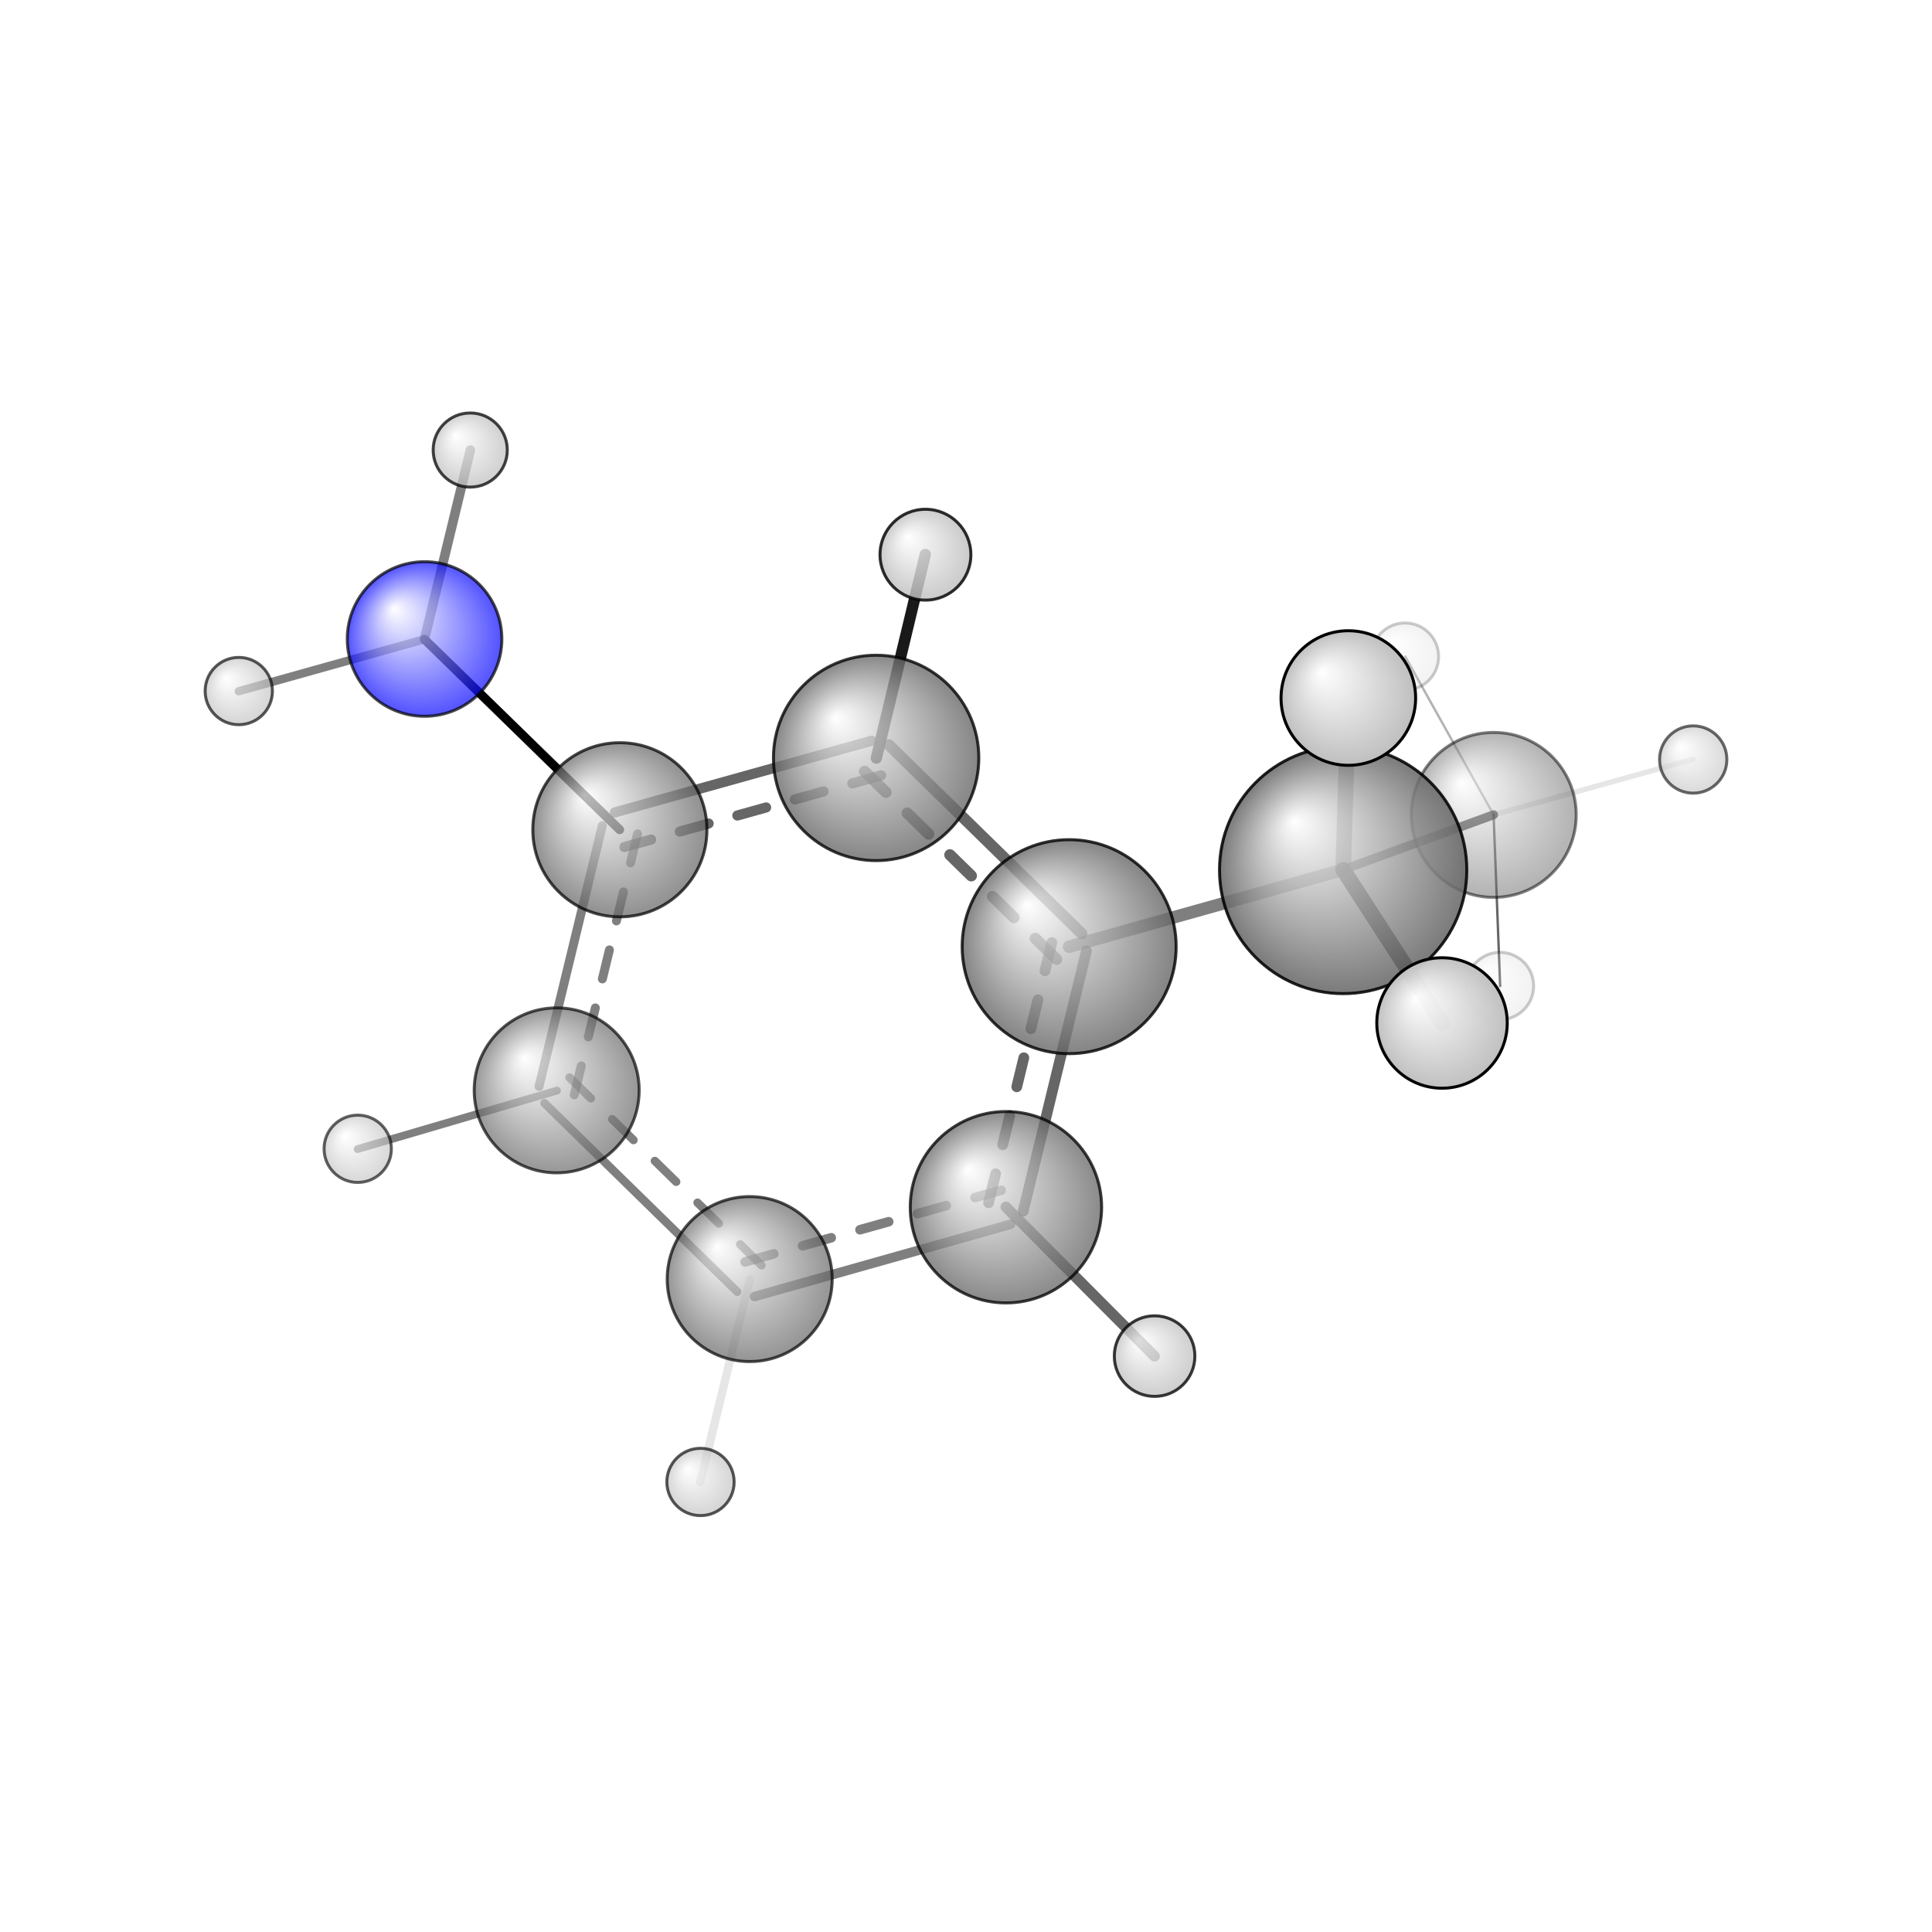 <?xml version="1.0"?>
<svg version="1.1" id="topsvg"
xmlns="http://www.w3.org/2000/svg" xmlns:xlink="http://www.w3.org/1999/xlink"
xmlns:cml="http://www.xml-cml.org/schema" x="0" y="0" width="200px" height="200px" viewBox="0 0 100 100">
<title>11475 - Open Babel Depiction</title>
<rect x="0" y="0" width="100" height="100" fill="white"/>
<defs>
<radialGradient id='radialffffff0ccff' cx='50%' cy='50%' r='50%' fx='30%' fy='30%'>
  <stop offset=' 0%' stop-color="rgb(255,255,255)"  stop-opacity='1.0'/>
  <stop offset='100%' stop-color="rgb(12,12,255)"  stop-opacity ='1.0'/>
</radialGradient>
<radialGradient id='radialffffff666666' cx='50%' cy='50%' r='50%' fx='30%' fy='30%'>
  <stop offset=' 0%' stop-color="rgb(255,255,255)"  stop-opacity='1.0'/>
  <stop offset='100%' stop-color="rgb(102,102,102)"  stop-opacity ='1.0'/>
</radialGradient>
<radialGradient id='radialffffffbfbfbf' cx='50%' cy='50%' r='50%' fx='30%' fy='30%'>
  <stop offset=' 0%' stop-color="rgb(255,255,255)"  stop-opacity='1.0'/>
  <stop offset='100%' stop-color="rgb(191,191,191)"  stop-opacity ='1.0'/>
</radialGradient>
</defs>
<g transform="translate(0,0)">
<svg width="100" height="100" x="0" y="0" viewBox="0 0 323.64 252.863"
font-family="sans-serif" stroke="rgb(0,0,0)" stroke-width="4"  stroke-linecap="round">
<line x1="71.1" y1="71.7" x2="103.8" y2="103.6" opacity="1.0" stroke="rgb(0,0,0)"  stroke-width="1.5"/>
<line x1="71.1" y1="71.7" x2="78.8" y2="40.0" opacity="0.5" stroke="rgb(0,0,0)"  stroke-width="1.6"/>
<line x1="71.1" y1="71.7" x2="40.0" y2="80.4" opacity="0.5" stroke="rgb(0,0,0)"  stroke-width="1.4"/>
<line x1="179.1" y1="123.2" x2="225.0" y2="110.3" opacity="0.5" stroke="rgb(0,0,0)"  stroke-width="2.1"/>
<line x1="225.0" y1="110.3" x2="250.2" y2="101.1" opacity="0.7" stroke="rgb(0,0,0)"  stroke-width="1.5"/>
<line x1="225.0" y1="110.3" x2="225.9" y2="81.5" opacity="0.5" stroke="rgb(0,0,0)"  stroke-width="2.6"/>
<line x1="225.0" y1="110.3" x2="241.6" y2="136.0" opacity="0.9" stroke="rgb(0,0,0)"  stroke-width="2.6"/>
<line x1="146.8" y1="91.6" x2="155.0" y2="57.5" opacity="0.9" stroke="rgb(0,0,0)"  stroke-width="1.9"/>
<line x1="168.5" y1="166.8" x2="193.4" y2="191.8" opacity="0.6" stroke="rgb(0,0,0)"  stroke-width="1.8"/>
<line x1="250.2" y1="101.1" x2="251.3" y2="129.8" opacity="0.6" stroke="rgb(0,0,0)"  stroke-width="0.4"/>
<line x1="250.2" y1="101.1" x2="283.6" y2="91.8" opacity="0.1" stroke="rgb(0,0,0)"  stroke-width="0.9"/>
<line x1="250.2" y1="101.1" x2="235.4" y2="74.6" opacity="0.3" stroke="rgb(0,0,0)"  stroke-width="0.4"/>
<line x1="125.6" y1="178.9" x2="117.3" y2="212.9" opacity="0.1" stroke="rgb(0,0,0)"  stroke-width="1.4"/>
<line x1="93.3" y1="147.3" x2="59.9" y2="157.1" opacity="0.5" stroke="rgb(0,0,0)"  stroke-width="1.3"/>
<line x1="146.0" y1="88.7" x2="103.0" y2="100.7" opacity="0.6" stroke="rgb(0,0,0)"  stroke-width="1.7"/>
<line x1="147.6" y1="94.5" x2="104.6" y2="106.5" opacity="0.6" stroke="rgb(0,0,0)"  stroke-width="1.7" stroke-dasharray="5.0,5.0"/>
<line x1="100.9" y1="102.9" x2="90.3" y2="146.6" opacity="0.5" stroke="rgb(0,0,0)"  stroke-width="1.5"/>
<line x1="106.8" y1="104.3" x2="96.2" y2="148.0" opacity="0.5" stroke="rgb(0,0,0)"  stroke-width="1.5" stroke-dasharray="5.0,5.0"/>
<line x1="91.2" y1="149.4" x2="123.5" y2="181.0" opacity="0.5" stroke="rgb(0,0,0)"  stroke-width="1.4"/>
<line x1="95.4" y1="145.1" x2="127.7" y2="176.7" opacity="0.5" stroke="rgb(0,0,0)"  stroke-width="1.4" stroke-dasharray="5.0,5.0"/>
<line x1="126.4" y1="181.8" x2="169.3" y2="169.7" opacity="0.5" stroke="rgb(0,0,0)"  stroke-width="1.6"/>
<line x1="124.8" y1="176.0" x2="167.7" y2="164.0" opacity="0.5" stroke="rgb(0,0,0)"  stroke-width="1.6" stroke-dasharray="5.0,5.0"/>
<line x1="171.4" y1="167.5" x2="182.0" y2="123.9" opacity="0.6" stroke="rgb(0,0,0)"  stroke-width="1.8"/>
<line x1="165.6" y1="166.1" x2="176.2" y2="122.5" opacity="0.6" stroke="rgb(0,0,0)"  stroke-width="1.8" stroke-dasharray="5.0,5.0"/>
<line x1="181.2" y1="121.0" x2="148.9" y2="89.4" opacity="0.6" stroke="rgb(0,0,0)"  stroke-width="1.9"/>
<line x1="177.0" y1="125.3" x2="144.7" y2="93.7" opacity="0.6" stroke="rgb(0,0,0)"  stroke-width="1.9" stroke-dasharray="5.0,5.0"/>
<circle cx="251.275" cy="129.779" r="5.636" opacity="0.2" style="stroke:black;stroke-width:0.5;fill:url(#radialffffffbfbfbf)"/>
<circle cx="235.357" cy="74.602" r="5.636" opacity="0.2" style="stroke:black;stroke-width:0.5;fill:url(#radialffffffbfbfbf)"/>
<circle cx="250.223" cy="101.121" r="13.818" opacity="0.502" style="stroke:black;stroke-width:0.5;fill:url(#radialffffff666666)"/>
<circle cx="283.64" cy="91.841" r="5.636" opacity="0.586" style="stroke:black;stroke-width:0.5;fill:url(#radialffffffbfbfbf)"/>
<circle cx="59.924" cy="157.052" r="5.636" opacity="0.621" style="stroke:black;stroke-width:0.5;fill:url(#radialffffffbfbfbf)"/>
<circle cx="117.344" cy="212.863" r="5.636" opacity="0.657" style="stroke:black;stroke-width:0.5;fill:url(#radialffffffbfbfbf)"/>
<circle cx="40" cy="80.373" r="5.636" opacity="0.658" style="stroke:black;stroke-width:0.5;fill:url(#radialffffffbfbfbf)"/>
<circle cx="93.253" cy="147.262" r="13.818" opacity="0.678" style="stroke:black;stroke-width:0.5;fill:url(#radialffffff666666)"/>
<circle cx="125.586" cy="178.878" r="13.818" opacity="0.697" style="stroke:black;stroke-width:0.5;fill:url(#radialffffff666666)"/>
<circle cx="71.122" cy="71.654" r="12.948" opacity="0.708" style="stroke:black;stroke-width:0.5;fill:url(#radialffffff0ccff)"/>
<circle cx="103.838" cy="103.611" r="14.585" opacity="0.726" style="stroke:black;stroke-width:0.5;fill:url(#radialffffff666666)"/>
<circle cx="78.77" cy="40" r="6.21" opacity="0.742" style="stroke:black;stroke-width:0.5;fill:url(#radialffffffbfbfbf)"/>
<circle cx="168.51" cy="166.842" r="16.029" opacity="0.762" style="stroke:black;stroke-width:0.5;fill:url(#radialffffff666666)"/>
<circle cx="193.413" cy="191.78" r="6.749" opacity="0.774" style="stroke:black;stroke-width:0.5;fill:url(#radialffffffbfbfbf)"/>
<circle cx="146.765" cy="91.575" r="17.201" opacity="0.789" style="stroke:black;stroke-width:0.5;fill:url(#radialffffff666666)"/>
<circle cx="179.102" cy="123.193" r="17.922" opacity="0.805" style="stroke:black;stroke-width:0.5;fill:url(#radialffffff666666)"/>
<circle cx="155.026" cy="57.531" r="7.61" opacity="0.822" style="stroke:black;stroke-width:0.5;fill:url(#radialffffffbfbfbf)"/>
<circle cx="224.999" cy="110.346" r="20.711" opacity="0.866" style="stroke:black;stroke-width:0.5;fill:url(#radialffffff666666)"/>
<circle cx="241.56" cy="135.976" r="10.927" opacity="0.985" style="stroke:black;stroke-width:0.5;fill:url(#radialffffffbfbfbf)"/>
<circle cx="225.866" cy="81.542" r="11.273" opacity="1" style="stroke:black;stroke-width:0.5;fill:url(#radialffffffbfbfbf)"/>
</svg>
</g>
</svg>
